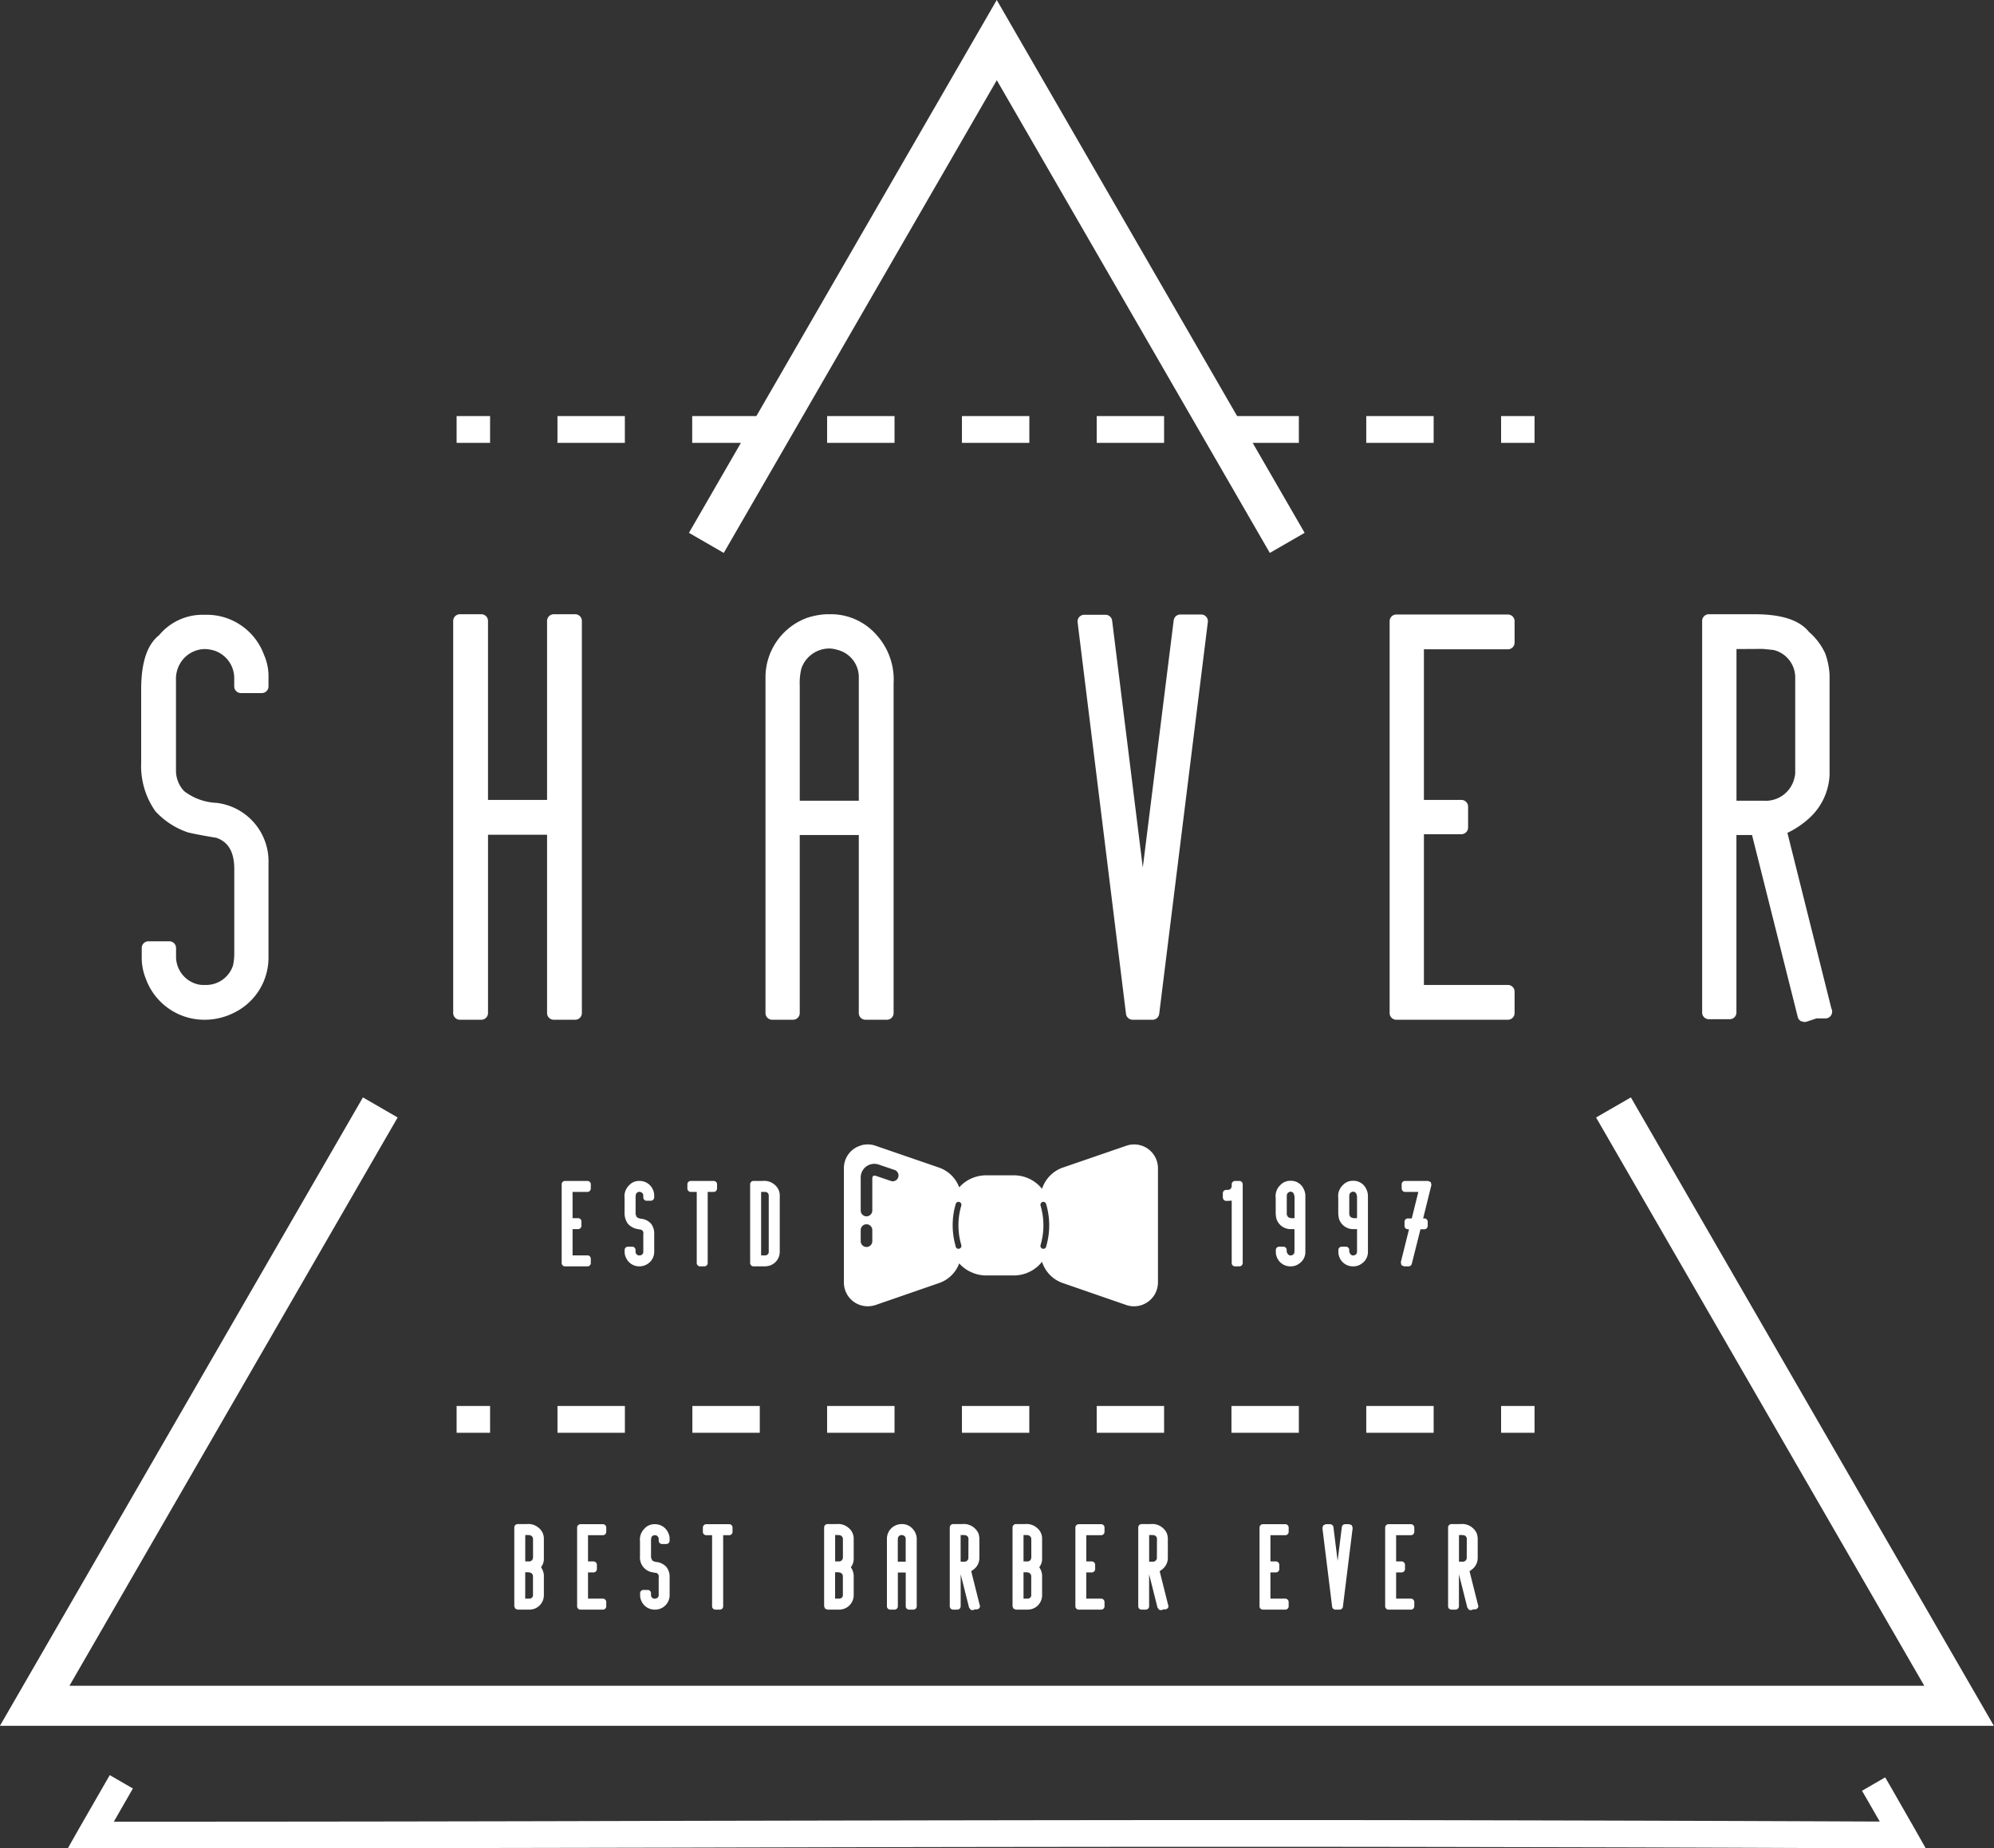 <svg xmlns="http://www.w3.org/2000/svg" width="148.938" height="138.06" viewBox="0 0 148.938 138.06">
  <rect x="0" y="0" width="148.938" height="138.06" fill="#333333" stroke="none"/>
  <defs>
    <style>
      .cls-1 {
        fill: #fff;
        fill-rule: evenodd;
      }
    </style>
  </defs>
  <path id="P29.svg" class="cls-1" d="M860.871,1456.3h2.5v2h-2.5v-2Zm2.5,75.94h-2.5v-2h2.5v2Zm-5.895,13.21h-0.314a0.249,0.249,0,0,1-.25-0.25v-5.89a0.255,0.255,0,0,1,.25-0.25h0.683a1.186,1.186,0,0,1,.928.31,1.21,1.21,0,0,1,.269.36,1.336,1.336,0,0,1,.082.39v1.5a1.081,1.081,0,0,1-.355.77c-0.1.08-.181,0.14-0.255,0.19l0.62,2.47,0.038,0.14a0.247,0.247,0,0,1-.25.24H858.8l-0.129.05-0.079.01-0.12-.03-0.122-.16-0.628-2.49v2.39A0.249,0.249,0,0,1,857.476,1545.45Zm0.509-3.58a0.3,0.3,0,0,0,.319-0.24l0.006-1.45a0.278,0.278,0,0,0-.237-0.29l-0.116-.01h-0.231v1.99h0.259Zm3.894-70.25v1.6a0.5,0.5,0,0,1-.5.5h-6.273v11.25h2.8a0.5,0.5,0,0,1,.5.5v1.56a0.5,0.5,0,0,1-.5.5h-2.8v11.26h6.273a0.5,0.5,0,0,1,.5.5v1.6a0.5,0.5,0,0,1-.5.5h-8.333a0.5,0.5,0,0,1-.5-0.5v-29.27a0.5,0.5,0,0,1,.5-0.5h8.333A0.5,0.5,0,0,1,861.879,1471.62ZM848.8,1545.45h-0.3a0.246,0.246,0,0,1-.248-0.21l-0.728-5.89,0.061-.19,0.187-.09H848.1a0.256,0.256,0,0,1,.248.22l0.313,2.52,0.314-2.52a0.247,0.247,0,0,1,.248-0.22h0.315l0.187,0.08,0.06,0.2-0.731,5.89A0.246,0.246,0,0,1,848.8,1545.45Zm2-89.15h5.034v2H850.8v-2Zm-0.968,63.51h-0.023a1.077,1.077,0,0,1-1.038-.75,1.09,1.09,0,0,1-.054-0.33v-0.14a0.249,0.249,0,0,1,.25-0.25h0.314a0.249,0.249,0,0,1,.25.25,0.388,0.388,0,0,0,.21.4h0.112a0.269,0.269,0,0,0,.249-0.2,0.784,0.784,0,0,0,.009-0.18v-1.58h-0.287a1.113,1.113,0,0,1-1.056-.76,1.942,1.942,0,0,1-.059-0.5v-1.07a1.123,1.123,0,0,1,.344-0.96,0.992,0.992,0,0,1,.756-0.32,1.033,1.033,0,0,1,.861.4,1.269,1.269,0,0,1,.255.67v4.27a1.044,1.044,0,0,1-.457.84A1.029,1.029,0,0,1,849.836,1519.81Zm0.279-5.19c-0.027-.33-0.17-0.38-0.305-0.39a0.338,0.338,0,0,0-.251.17,0.79,0.79,0,0,0-.024.22v1.18a0.406,0.406,0,0,0,.112.34l0.181,0.07h0.287v-1.59Zm3.334-.62v-0.32a0.249,0.249,0,0,1,.25-0.25h1.727l0.2,0.09,0.045,0.21-0.618,2.5h0.09a0.249,0.249,0,0,1,.25.25v0.31a0.249,0.249,0,0,1-.25.25h-0.289l-0.648,2.58a0.252,0.252,0,0,1-.242.19h-0.334l-0.2-.09-0.045-.22,0.613-2.46h-0.085a0.249,0.249,0,0,1-.25-0.25v-0.31a0.249,0.249,0,0,1,.25-0.25h0.29l0.491-1.98h-1A0.255,0.255,0,0,1,853.449,1514Zm-2.645,16.24h5.034v2H850.8v-2Zm3.338,14.39a0.255,0.255,0,0,1,.25.25v0.33a0.247,0.247,0,0,1-.25.24h-1.676a0.247,0.247,0,0,1-.25-0.24v-5.89a0.249,0.249,0,0,1,.25-0.25h1.676a0.249,0.249,0,0,1,.25.25v0.32a0.249,0.249,0,0,1-.25.25H853.03v1.96h0.413a0.255,0.255,0,0,1,.25.25v0.32a0.249,0.249,0,0,1-.25.25H853.03v1.96h1.112Zm-14.051-29.96v-0.32a0.249,0.249,0,0,1,.25-0.25h0.127a0.287,0.287,0,0,0,.254-0.16l0.032-.1v-0.16a0.249,0.249,0,0,1,.25-0.25h0.321a0.249,0.249,0,0,1,.25.25v5.88a0.249,0.249,0,0,1-.25.25H841a0.249,0.249,0,0,1-.25-0.25v-4.66c-0.113.01-.25,0.02-0.413,0.02A0.249,0.249,0,0,1,840.091,1514.67Zm5.065,2.36a1.112,1.112,0,0,1-1.056-.76,1.943,1.943,0,0,1-.06-0.5v-1.07a1.123,1.123,0,0,1,.345-0.96,0.992,0.992,0,0,1,.756-0.32,1.033,1.033,0,0,1,.861.4,1.259,1.259,0,0,1,.254.67v4.27a1.043,1.043,0,0,1-.456.84,1.03,1.03,0,0,1-.636.21h-0.023a1.077,1.077,0,0,1-1.038-.75,1.09,1.09,0,0,1-.054-0.33v-0.14a0.249,0.249,0,0,1,.25-0.25h0.313a0.249,0.249,0,0,1,.25.25,0.389,0.389,0,0,0,.211.4h0.112a0.268,0.268,0,0,0,.248-0.2,0.908,0.908,0,0,0,.01-0.18v-1.58h-0.287Zm0.287-2.41c-0.027-.33-0.171-0.38-0.3-0.39a0.337,0.337,0,0,0-.251.17,0.762,0.762,0,0,0-.025.22v1.18a0.406,0.406,0,0,0,.113.34l0.181,0.07h0.287v-1.59Zm-4.708,15.62h5.034v2h-5.034v-2Zm4.023,14.39a0.255,0.255,0,0,1,.25.25v0.33a0.247,0.247,0,0,1-.25.24h-1.676a0.247,0.247,0,0,1-.25-0.24v-5.89a0.249,0.249,0,0,1,.25-0.25h1.676a0.249,0.249,0,0,1,.25.25v0.32a0.249,0.249,0,0,1-.25.25h-1.112v1.96h0.413a0.255,0.255,0,0,1,.25.25v0.32a0.249,0.249,0,0,1-.25.25h-0.413v1.96h1.112ZM800.093,1514v-0.32a0.249,0.249,0,0,1,.25-0.25h1.716a0.249,0.249,0,0,1,.25.25V1514a0.255,0.255,0,0,1-.25.25H801.61v5.31a0.249,0.249,0,0,1-.25.25h-0.318a0.249,0.249,0,0,1-.25-0.25v-5.31h-0.449A0.255,0.255,0,0,1,800.093,1514Zm6.158,5.75a1.441,1.441,0,0,1-.382.06h-0.838a0.249,0.249,0,0,1-.25-0.25v-5.88a0.249,0.249,0,0,1,.25-0.25h0.691a1.178,1.178,0,0,1,.92.31,1.024,1.024,0,0,1,.35.81v4.16A1.083,1.083,0,0,1,806.251,1519.75Zm-0.08-5.25a0.271,0.271,0,0,0-.19-0.24,0.839,0.839,0,0,0-.152-0.01H805.6v4.74h0.322a0.265,0.265,0,0,0,.241-0.19l0.006-.06v-4.24Zm4.359-58.2h5.035v2H810.53v-2Zm0.885,89.15h-0.858l-0.177-.07-0.073-.17,0-5.9a0.255,0.255,0,0,1,.25-0.25h0.687a1.174,1.174,0,0,1,.884.28,1.029,1.029,0,0,1,.387.83v1.42a1.02,1.02,0,0,1-.211.69l0.085,0.15a1.166,1.166,0,0,1,.126.51v1.43a1.081,1.081,0,0,1-.605.97A1.116,1.116,0,0,1,811.415,1545.45Zm-0.286-.82h0.322a0.273,0.273,0,0,0,.255-0.21l0-.11v-1.32a0.293,0.293,0,0,0-.222-0.31,0.767,0.767,0,0,0-.211-0.02h-0.147v1.97Zm0.58-4.42a0.3,0.3,0,0,0-.239-0.32l-0.121-.01h-0.22v1.97h0.258a0.284,0.284,0,0,0,.314-0.23l0.01-.12Zm-1.179-9.97h5.035v2H810.53v-2ZM820.6,1456.3h5.035v2H820.6v-2Zm10.4,89.15h-1.676a0.247,0.247,0,0,1-.25-0.24v-5.89a0.249,0.249,0,0,1,.25-0.25H831a0.249,0.249,0,0,1,.25.25v0.32a0.249,0.249,0,0,1-.25.25h-1.112v1.96H830.3a0.255,0.255,0,0,1,.25.25v0.32a0.249,0.249,0,0,1-.25.25h-0.413v1.96H831a0.255,0.255,0,0,1,.25.25v0.33A0.247,0.247,0,0,1,831,1545.45Zm-0.333-15.21H835.7v2h-5.034v-2Zm0-73.94H835.7v2h-5.034v-2Zm6.241,14.82h1.56a0.5,0.5,0,0,1,.5.56l-3.633,29.27a0.5,0.5,0,0,1-.5.44h-1.481a0.5,0.5,0,0,1-.5-0.44l-3.614-29.25a0.5,0.5,0,0,1,.5-0.56h1.579a0.5,0.5,0,0,1,.5.44l2.29,18.44,2.307-18.46A0.5,0.5,0,0,1,836.908,1471.12Zm-2.574,74.33h-0.315a0.249,0.249,0,0,1-.25-0.25v-5.89a0.256,0.256,0,0,1,.25-0.25H834.7a1.186,1.186,0,0,1,.928.31,1.21,1.21,0,0,1,.269.36,1.336,1.336,0,0,1,.082.39v1.5a1.079,1.079,0,0,1-.356.77,3.073,3.073,0,0,1-.254.19l0.619,2.47,0.039,0.14a0.248,0.248,0,0,1-.25.24h-0.119l-0.128.05-0.079.01-0.121-.03-0.122-.16-0.627-2.49v2.39A0.249,0.249,0,0,1,834.334,1545.45Zm0.508-3.58a0.3,0.3,0,0,0,.32-0.24l0.006-1.45a0.278,0.278,0,0,0-.238-0.29l-0.115-.01h-0.231v1.99h0.258Zm-15.959-20.81-4.74,1.64a1.83,1.83,0,0,1-.648.09,1.774,1.774,0,0,1-1.712-1.78v-8.53a1.769,1.769,0,0,1,.586-1.32l0.032-.03a1.913,1.913,0,0,1,.391-0.25l0.224-.09a1.436,1.436,0,0,1,.291-0.07,1.727,1.727,0,0,1,.836.08l4.74,1.63a2.469,2.469,0,0,1,1.513,1.48,2.663,2.663,0,0,1,1.155-.76,2.7,2.7,0,0,1,.858-0.14h2.063a2.692,2.692,0,0,1,2.111,1.01,2.493,2.493,0,0,1,1.559-1.59l4.74-1.63a1.779,1.779,0,0,1,2.36,1.68v8.53a1.789,1.789,0,0,1-2.36,1.69l-4.74-1.64a2.471,2.471,0,0,1-1.559-1.59,2.7,2.7,0,0,1-2.111,1.02h-2.063a2.636,2.636,0,0,1-1.121-.25,2.322,2.322,0,0,1-.481-0.28,2.62,2.62,0,0,1-.411-0.37A2.453,2.453,0,0,1,818.883,1521.06Zm-5.844-3.13a0.433,0.433,0,0,0,.866,0v-0.83a0.433,0.433,0,1,0-.866,0v0.83Zm2.533-5.32-1.18-.4a1.016,1.016,0,0,0-1.353.96v2.47a0.433,0.433,0,0,0,.866,0v-2.47l0.065-.12,0.14-.02,1.18,0.4a0.428,0.428,0,0,0,.55-0.27A0.436,0.436,0,0,0,815.572,1512.61Zm11.052,5.88,0.056,0.01a0.212,0.212,0,0,0,.209-0.16l0.04-.15a5.6,5.6,0,0,0-.042-3.04,0.218,0.218,0,0,0-.269-0.15,0.223,0.223,0,0,0-.146.27,5.189,5.189,0,0,1,.039,2.81l-0.041.15A0.214,0.214,0,0,0,826.624,1518.49Zm-6.528-.3,0.04,0.15a0.211,0.211,0,0,0,.209.16l0.056-.01a0.213,0.213,0,0,0,.153-0.26l-0.04-.15a5.18,5.18,0,0,1,.039-2.81,0.223,0.223,0,0,0-.147-0.27,0.217,0.217,0,0,0-.269.15A5.6,5.6,0,0,0,820.1,1518.19Zm0.5,12.05h5.035v2H820.6v-2Zm5.992,12.7v1.43a1.078,1.078,0,0,1-.6.97,1.12,1.12,0,0,1-.5.11h-0.858l-0.177-.07-0.073-.17,0-5.9a0.256,0.256,0,0,1,.25-0.25h0.687a1.174,1.174,0,0,1,.884.28,1.029,1.029,0,0,1,.387.83v1.42a1.02,1.02,0,0,1-.21.69l0.085,0.15A1.178,1.178,0,0,1,826.59,1542.94Zm-1.39,1.69h0.322a0.275,0.275,0,0,0,.256-0.21l0-.11v-1.32a0.293,0.293,0,0,0-.222-0.31,0.776,0.776,0,0,0-.211-0.02H825.2v1.97Zm0.581-4.42a0.3,0.3,0,0,0-.239-0.32l-0.121-.01H825.2v1.97h0.259a0.282,0.282,0,0,0,.313-0.23l0.011-.13Zm-5.526,5.24H819.94a0.249,0.249,0,0,1-.249-0.25v-5.89a0.255,0.255,0,0,1,.249-0.25h0.684a1.186,1.186,0,0,1,.928.31,1.21,1.21,0,0,1,.269.36,1.336,1.336,0,0,1,.082.39v1.5a1.079,1.079,0,0,1-.356.77,3.073,3.073,0,0,1-.254.19l0.619,2.47,0.038,0.14a0.247,0.247,0,0,1-.249.24h-0.119l-0.128.05-0.079.01-0.121-.03-0.122-.16-0.627-2.49v2.39A0.249,0.249,0,0,1,820.255,1545.45Zm0.508-3.58a0.3,0.3,0,0,0,.32-0.24l0.006-1.45a0.278,0.278,0,0,0-.238-0.29l-0.115-.01h-0.231v1.99h0.258Zm-5.2,3.58h-0.314a0.246,0.246,0,0,1-.25-0.24v-5.04a1.092,1.092,0,0,1,.718-1.04,1.21,1.21,0,0,1,.346-0.07h0.1a1.044,1.044,0,0,1,.762.36,1.124,1.124,0,0,1,.3.83v4.96a0.247,0.247,0,0,1-.25.24h-0.321a0.246,0.246,0,0,1-.25-0.24v-2.53h-0.589v2.53A0.246,0.246,0,0,1,815.567,1545.45Zm0.838-3.58v-1.7a0.273,0.273,0,0,0-.232-0.28,0.279,0.279,0,0,0-.345.2h0a1.19,1.19,0,0,0-.013.2v1.58h0.589Zm-8.412-40.48h-1.56a0.5,0.5,0,0,1-.5-0.5v-25.05a4.728,4.728,0,0,1,3.135-4.48,5.438,5.438,0,0,1,1.413-.26h0.474a4.531,4.531,0,0,1,3.258,1.53,4.971,4.971,0,0,1,1.289,3.63v24.63a0.5,0.5,0,0,1-.5.5h-1.6a0.5,0.5,0,0,1-.5-0.5v-13.3h-4.411v13.3A0.5,0.5,0,0,1,807.993,1501.39Zm4.91-16.36v-9.19a2.1,2.1,0,0,0-1.644-2.09,1.949,1.949,0,0,0-.581-0.09,2.213,2.213,0,0,0-2.057,1.47,4.44,4.44,0,0,0-.129,1.3v8.6H812.9Zm-12.441,45.21H805.5v2h-5.034v-2Zm2.05,15.21h-0.318a0.247,0.247,0,0,1-.25-0.24v-5.32H801.5a0.249,0.249,0,0,1-.25-0.25v-0.32a0.249,0.249,0,0,1,.25-0.25h1.716a0.248,0.248,0,0,1,.249.25v0.32a0.248,0.248,0,0,1-.249.25h-0.45v5.32A0.246,0.246,0,0,1,802.512,1545.45Zm-12.118-89.15h5.034v2h-5.034v-2Zm2.241,62.69a0.249,0.249,0,0,1,.25.25v0.32a0.249,0.249,0,0,1-.25.25h-1.676a0.249,0.249,0,0,1-.25-0.25v-5.88a0.249,0.249,0,0,1,.25-0.25h1.676a0.249,0.249,0,0,1,.25.25V1514a0.255,0.255,0,0,1-.25.25h-1.112v1.96h0.413a0.249,0.249,0,0,1,.25.25v0.32a0.255,0.255,0,0,1-.25.25h-0.413v1.96h1.112Zm2.852,0.12a1.008,1.008,0,0,1-.075-0.38v-0.14a0.249,0.249,0,0,1,.25-0.25h0.314a0.249,0.249,0,0,1,.25.25v0.13a0.29,0.29,0,0,0,.213.27H796.5a0.279,0.279,0,0,0,.3-0.21l0-.11v-1.27a0.277,0.277,0,0,0-.171-0.33c-0.187-.03-0.338-0.06-0.411-0.08a1.3,1.3,0,0,1-.559-0.35,1.338,1.338,0,0,1-.257-0.84v-1.1a1.117,1.117,0,0,1,.325-0.93,0.983,0.983,0,0,1,.763-0.34,1.079,1.079,0,0,1,1.04.68,1,1,0,0,1,.083.42v0.13a0.255,0.255,0,0,1-.25.25h-0.314a0.254,0.254,0,0,1-.249-0.25v-0.13a0.273,0.273,0,0,0-.2-0.27l-0.089-.02a0.287,0.287,0,0,0-.257.17l-0.029.15v1.36l0.085,0.21a0.726,0.726,0,0,0,.391.13,1.156,1.156,0,0,1,.684.37,1.2,1.2,0,0,1,.23.69v1.4a1.068,1.068,0,0,1-.605.97,1.126,1.126,0,0,1-.5.12A1.077,1.077,0,0,1,795.487,1519.11Zm2.3,23.6c-0.187-.02-0.339-0.06-0.411-0.07a1.123,1.123,0,0,1-.817-1.2v-1.09a1.143,1.143,0,0,1,.325-0.94,0.985,0.985,0,0,1,.763-0.34,1.075,1.075,0,0,1,1.04.69,0.921,0.921,0,0,1,.084.41v0.13a0.249,0.249,0,0,1-.25.25h-0.314a0.249,0.249,0,0,1-.25-0.25v-0.13a0.288,0.288,0,0,0-.2-0.27l-0.088-.01a0.275,0.275,0,0,0-.258.16l-0.028.15v1.36l0.084,0.21a0.726,0.726,0,0,0,.391.13,1.169,1.169,0,0,1,.684.38,1.146,1.146,0,0,1,.231.68v1.41a1.08,1.08,0,0,1-.606.97,1.109,1.109,0,0,1-.5.11,1.078,1.078,0,0,1-1.026-.7,1,1,0,0,1-.074-0.37v-0.15a0.249,0.249,0,0,1,.25-0.25h0.314a0.249,0.249,0,0,1,.25.25v0.13a0.274,0.274,0,0,0,.212.27h0.062a0.279,0.279,0,0,0,.3-0.21l0-.11v-1.27A0.286,0.286,0,0,0,797.785,1542.71Zm-7.391-12.47h5.034v2h-5.034v-2Zm3.393,14.39a0.255,0.255,0,0,1,.25.25v0.33a0.247,0.247,0,0,1-.25.24h-1.676a0.247,0.247,0,0,1-.25-0.24v-5.89a0.249,0.249,0,0,1,.25-0.25h1.676a0.249,0.249,0,0,1,.25.25v0.32a0.249,0.249,0,0,1-.25.25h-1.112v1.96h0.413a0.255,0.255,0,0,1,.25.25v0.32a0.249,0.249,0,0,1-.25.25h-0.413v1.96h1.112Zm-4.41-1.69v1.43a1.079,1.079,0,0,1-.6.97,1.116,1.116,0,0,1-.5.11h-0.858l-0.176-.07-0.074-.17,0-5.9a0.255,0.255,0,0,1,.25-0.25h0.687a1.174,1.174,0,0,1,.884.28,1.029,1.029,0,0,1,.387.83v1.42a1.02,1.02,0,0,1-.211.69l0.086,0.15A1.178,1.178,0,0,1,789.377,1542.94Zm-1.39,1.69h0.322a0.273,0.273,0,0,0,.255-0.21l0-.11v-1.32a0.293,0.293,0,0,0-.222-0.31,0.767,0.767,0,0,0-.211-0.02h-0.147v1.97Zm0.58-4.42a0.3,0.3,0,0,0-.238-0.32l-0.122-.01h-0.22v1.97h0.258a0.284,0.284,0,0,0,.314-0.23l0.01-.12Zm-3.208-7.97h-2.5v-2h2.5v2Zm4.257-60.64a0.5,0.5,0,0,1,.5-0.5h1.6a0.5,0.5,0,0,1,.5.5v29.29a0.5,0.5,0,0,1-.5.5h-1.6a0.5,0.5,0,0,1-.5-0.5v-13.32h-4.411v13.32a0.5,0.5,0,0,1-.5.5h-1.6a0.5,0.5,0,0,1-.5-0.5V1471.6a0.5,0.5,0,0,1,.5-0.5h1.6a0.5,0.5,0,0,1,.5.5v13.37h4.411V1471.6Zm-4.257-13.3h-2.5v-2h2.5v2Zm-20.441,29.5c-1.029-.17-1.748-0.31-2.11-0.4a5.8,5.8,0,0,1-2.451-1.59,5.859,5.859,0,0,1-1.058-3.63v-5.45c0-2.02.437-3.35,1.335-4.06a4.216,4.216,0,0,1,3.331-1.53h0.217a4.554,4.554,0,0,1,4.283,2.97,4.028,4.028,0,0,1,.344,1.75v0.63a0.5,0.5,0,0,1-.5.5h-1.56a0.5,0.5,0,0,1-.5-0.5v-0.63a2.17,2.17,0,0,0-1.418-2.02,2.687,2.687,0,0,0-.767-0.14,2.178,2.178,0,0,0-1.908,1.17,2.281,2.281,0,0,0-.258,1.13v6.77a2.234,2.234,0,0,0,.606,1.54,4.26,4.26,0,0,0,2.423.88,4.4,4.4,0,0,1,3.882,4.53v7a4.578,4.578,0,0,1-2.625,4.17,4.826,4.826,0,0,1-2.12.5,4.65,4.65,0,0,1-4.424-3.08,4.168,4.168,0,0,1-.3-1.55v-0.73a0.5,0.5,0,0,1,.5-0.5H761.4a0.5,0.5,0,0,1,.5.5v0.65a2.126,2.126,0,0,0,1.5,2.03,1.726,1.726,0,0,0,.605.08h0.237a2.113,2.113,0,0,0,1.917-1.47,4.384,4.384,0,0,0,.09-0.87v-6.32C766.249,1488.48,765.489,1488.01,764.918,1487.8Zm80.851-31.5v2h-3.45l3.882,6.72-2.6,1.5-20.394-35.31-20.394,35.31-2.6-1.5,3.881-6.72h-3.638v-2h4.793l17.955-31.08,17.955,31.08h4.6Zm39.832,44.49a0.5,0.5,0,0,1-.5.5h-0.669l-0.752.25-0.158.02-0.241-.06a0.487,0.487,0,0,1-.245-0.31l-3.418-13.6h-1.165v13.26a0.5,0.5,0,0,1-.5.5h-1.56a0.5,0.5,0,0,1-.5-0.5V1471.6a0.5,0.5,0,0,1,.5-0.5h3.4c2.027,0,3.365.43,4.088,1.33a4.705,4.705,0,0,1,1.2,1.59,5.489,5.489,0,0,1,.329,1.61v7.46a4.637,4.637,0,0,1-1.549,3.27,6.636,6.636,0,0,1-1.6,1.07l3.282,13.11A0.5,0.5,0,0,1,885.6,1500.79Zm-2.828-17.43a1.472,1.472,0,0,0,.071-0.55v-6.91a2.112,2.112,0,0,0-1.623-2.13l-0.8-.08-1.963.01v11.33h2.028A2.2,2.2,0,0,0,882.773,1483.36Zm-104.318,25.33-24.516,42.45H892.481l-24.516-42.45,2.6-1.5,27.114,46.94H748.744l27.114-46.94Zm-21.507,49.12,1.732,1c-0.476.83-.95,1.65-1.423,2.48q20.789,0,41.58-.06c20.37-.04,41.437-0.09,62.151-0.04q14.086,0.03,28.17.09-0.422-.735-0.845-1.47l-0.48-.83,1.732-1,0.481,0.83c0.462,0.81.923,1.61,1.383,2.42,0.1,0.16.2,0.35,0.322,0.56h0l0.853,1.51-1.727-.01q-14.946-.075-29.894-0.1c-20.711-.05-41.775-0.01-62.144.04q-21.653.045-43.306,0.06h-1.72l0.851-1.5Q755.8,1559.81,756.948,1557.81Z" transform="translate(-748.75 -1425.22)"/>
</svg>

